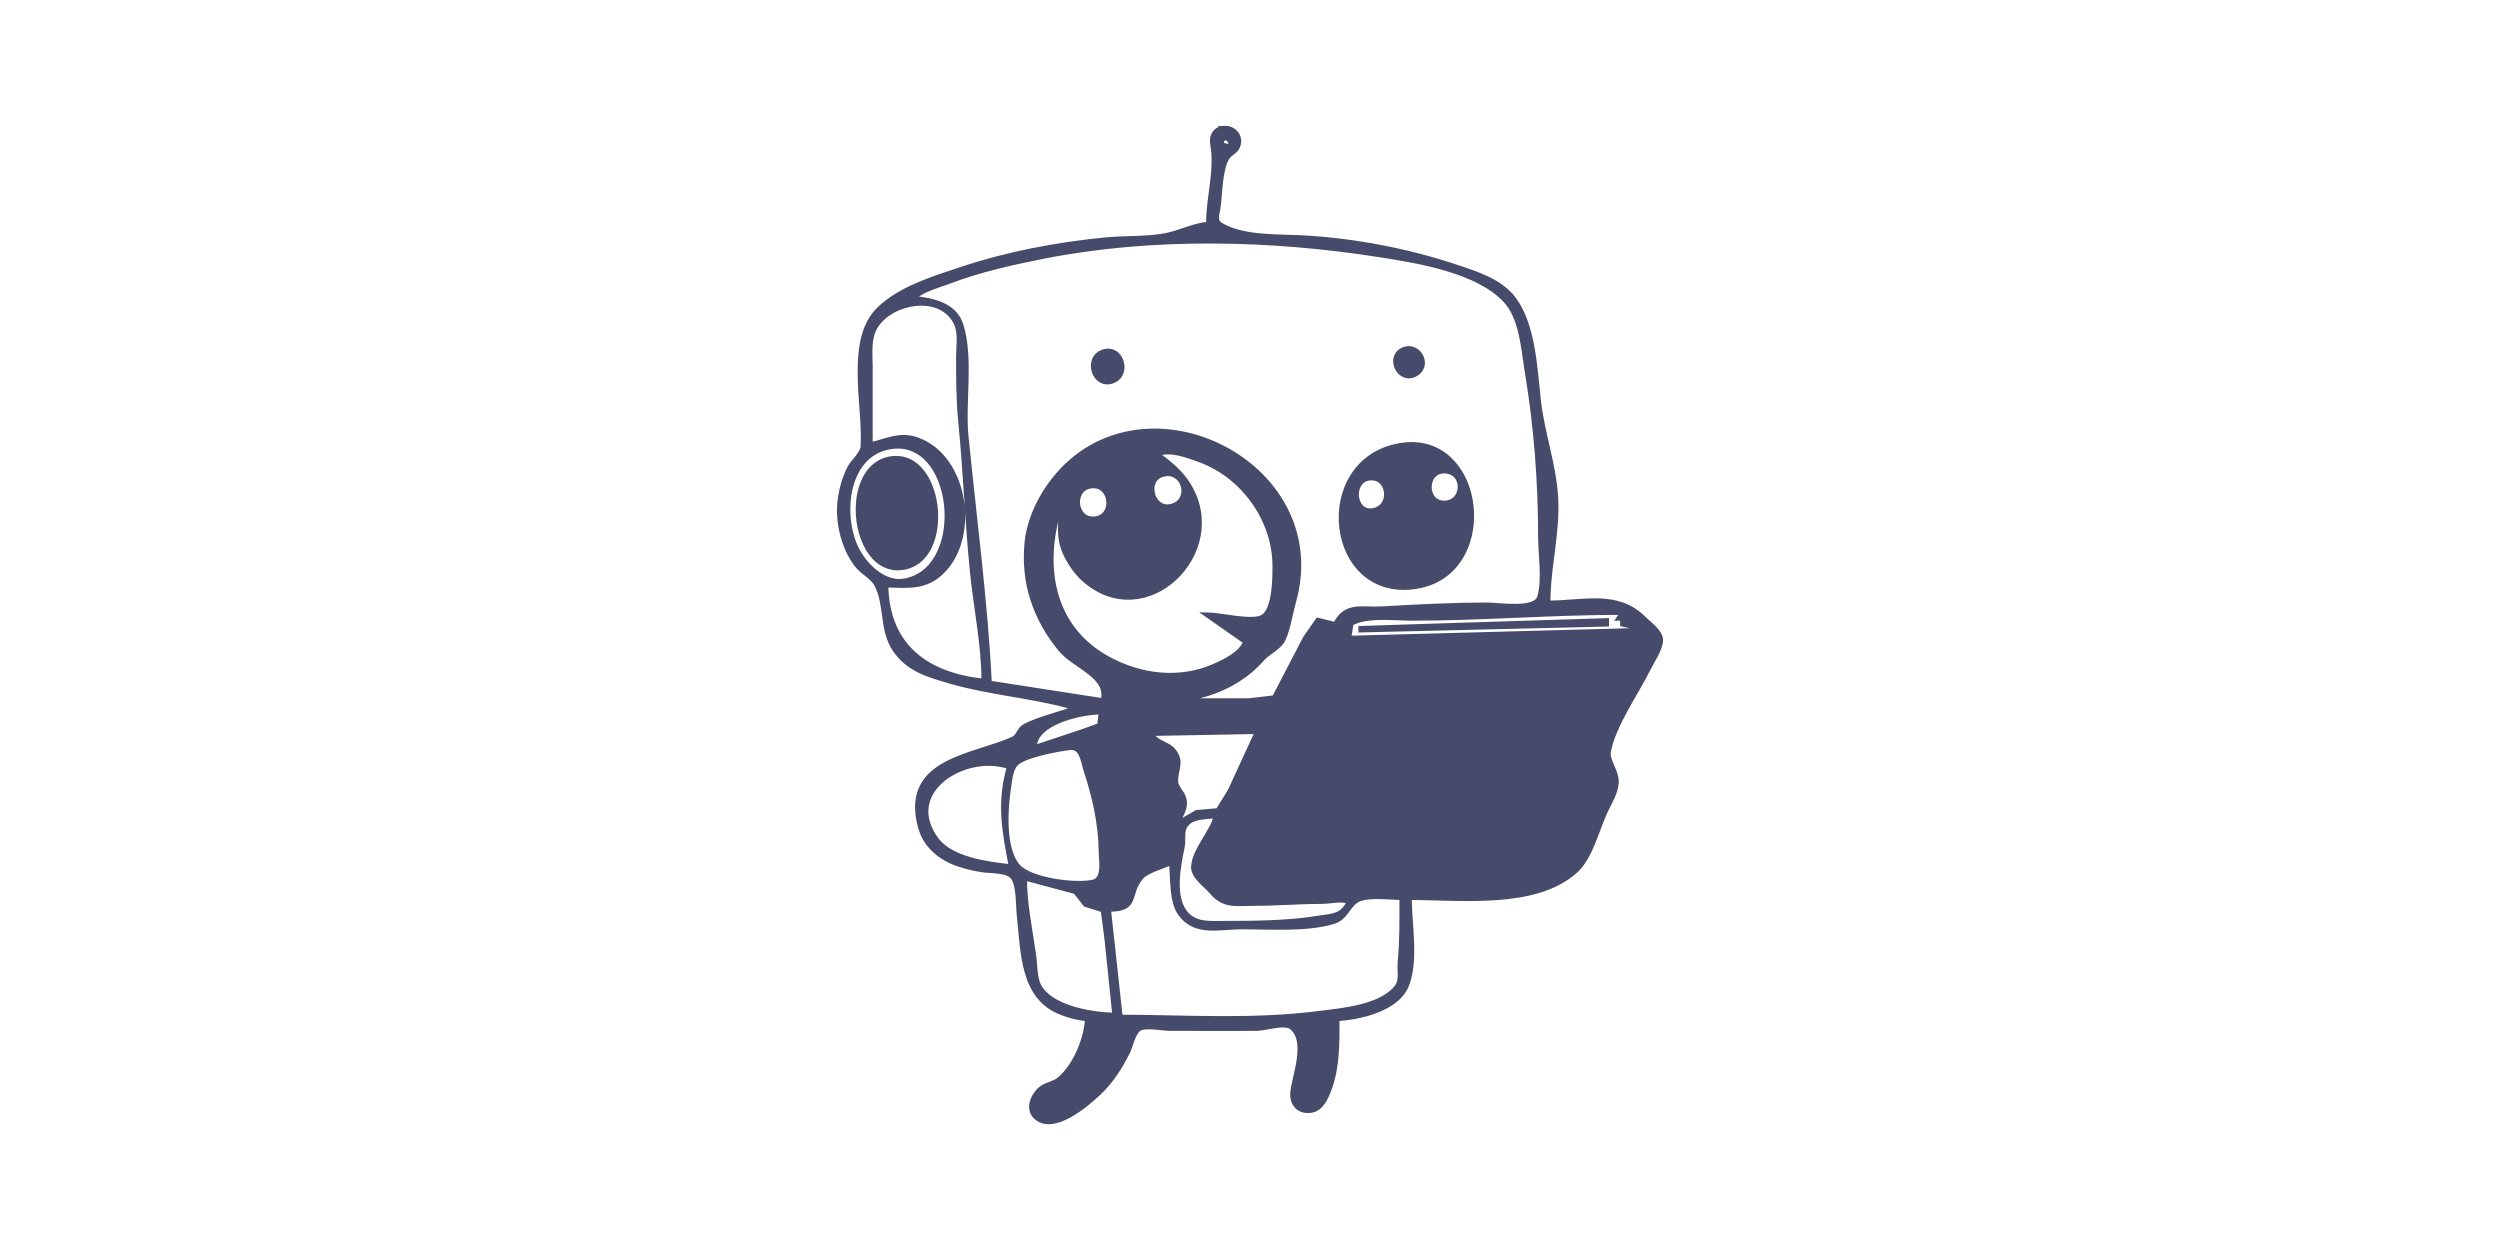 <?xml version="1.0" encoding="UTF-8" standalone="no"?>
<!-- Created with Inkscape (http://www.inkscape.org/) -->

<svg
   version="1.1"
   id="svg1"
   width="1280"
   height="640"
   viewBox="0 0 1280 640"
   sodipodi:docname="banner.svg"
   inkscape:version="1.4.1 (93de688d07, 2025-03-30)"
   inkscape:export-filename="banner.png"
   inkscape:export-xdpi="96"
   inkscape:export-ydpi="96"
   xmlns:inkscape="http://www.inkscape.org/namespaces/inkscape"
   xmlns:sodipodi="http://sodipodi.sourceforge.net/DTD/sodipodi-0.dtd"
   xmlns="http://www.w3.org/2000/svg"
   xmlns:svg="http://www.w3.org/2000/svg">
  <defs
     id="defs1">
    <rect
       x="268.471"
       y="302.811"
       width="126.951"
       height="118.627"
       id="rect2" />
    <rect
       x="258.065"
       y="283.039"
       width="118.627"
       height="139.439"
       id="rect1" />
  </defs>
  <sodipodi:namedview
     id="namedview1"
     pagecolor="#eaeaea"
     bordercolor="#000000"
     borderopacity="0.25"
     inkscape:showpageshadow="2"
     inkscape:pageopacity="0.0"
     inkscape:pagecheckerboard="0"
     inkscape:deskcolor="#d1d1d1"
     inkscape:zoom="0.33976373"
     inkscape:cx="520.95024"
     inkscape:cy="640.15072"
     inkscape:window-width="1440"
     inkscape:window-height="831"
     inkscape:window-x="0"
     inkscape:window-y="0"
     inkscape:window-maximized="1"
     inkscape:current-layer="g1"
     inkscape:export-bgcolor="#e5e7eeff" />
  <g
     inkscape:groupmode="layer"
     inkscape:label="Image"
     id="g1"
     transform="translate(-318.991,-227.168)">
    <path
       id="path1"
       style="fill:#464b6c;fill-opacity:1;stroke:#464b6c;stroke-width:2.3;stroke-dasharray:none;stroke-opacity:1"
       d="m 945.738,292.725 c -0.687,0.044 -1.387,0.181 -2.086,0.424 -3.254,1.129 -4.451,4.441 -3.891,7.668 2.438,14.041 -2.109,26.493 -2.109,41 -8.123,0.853 -14.491,4.481 -22,5.889 -10.064,1.887 -20.808,1.179 -31,2.193 -24.518,2.441 -49.578,7.111 -73,14.918 -14.43,4.81 -32.02,9.994 -43,21 -15.811,15.849 -6.578,49.498 -7.891,69.916 -0.252,3.927 -5.089,7.501 -6.889,11.084 -3.381,6.731 -5.421,15.436 -5.193,23 0.278,9.237 3.363,19.752 9.223,27 2.904,3.593 7.917,5.838 10.027,10 5.121,10.101 2.384,22.983 9.193,33 6.802,10.006 16.579,12.756 27.529,16 20.34,6.026 41.652,7.443 62,13 v 2 c -6.882,2.227 -16.683,4.821 -22.973,8.109 -2.943,1.539 -3.147,5.233 -6.111,6.584 -19.589,8.928 -54.652,10.558 -48.111,42.307 0.808,3.922 2.189,7.76 4.611,11 6.727,8.998 16.998,11.988 27.584,13.777 4.471,0.756 13.715,-0.088 16.277,4.305 2.695,4.62 2.231,13.644 2.805,18.918 2.048,18.828 1.495,42.359 21.918,49.971 4.198,1.565 8.521,2.803 13,3.029 -0.52,10.313 -6.137,23.909 -14.084,30.75 -3.104,2.672 -7.528,2.766 -10.5,5.666 -3.398,3.316 -5.879,9.557 -2.166,13.473 8.853,9.338 26.676,-6.182 32.75,-11.918 6.263,-5.914 10.986,-13.281 14.777,-20.971 1.633,-3.313 2.656,-9.225 5.527,-11.641 2.802,-2.358 12.085,-0.359 15.695,-0.359 15.017,0 29.884,0.14 45,0 4.151,-0.038 14.27,-3.432 17.666,-0.584 8.801,7.38 1.02,25.286 0.443,33.584 -0.427,6.143 3.864,10.063 9.891,8.889 5.032,-0.981 7.363,-6.575 8.971,-10.889 4.306,-11.554 4.029,-23.873 4.029,-36 11.342,-0.572 29.694,-4.866 35.055,-16 5.829,-12.107 1.945,-32.8 1.945,-46 26.473,0 64.199,4.705 84.777,-13.473 7.96,-7.031 11.124,-21.135 15.473,-30.527 2.261,-4.883 5.388,-9.477 5.721,-15 0.344,-5.709 -4.961,-11.23 -4,-16 2.782,-13.814 13.969,-29.379 20.25,-42 1.974,-3.966 6.539,-10.524 6.445,-15 -0.09,-4.302 -5.885,-8.219 -8.666,-11 -13.616,-13.615 -30.936,-8 -49,-8 0,-18.354 5.019,-35.88 3.971,-54 -0.98,-16.93 -7.037,-32.98 -8.889,-50 -1.736,-15.955 -2.739,-38.829 -12.943,-51.973 -6.894,-8.88 -18.919,-12.621 -29.139,-16.027 -24.895,-8.298 -51.847,-13.459 -78,-14.973 -12.838,-0.743 -31.689,0.337 -42.891,-6.75 -2.849,-1.802 -1.479,-5.579 -1.055,-8.277 1.124,-7.141 0.848,-19.768 4.666,-25.891 1.57,-2.517 4.506,-3.052 5.557,-6.109 1.755,-5.105 -2.382,-9.399 -7.191,-9.092 z m 1.422,5.277 c 0.91,0.338 1.861,1.441 2.492,3.814 -7.601,1.026 -5.223,-4.829 -2.492,-3.814 z m -8.07,52.695 c 29.234,0.073 58.49,2.644 86.563,7.062 19.718,3.104 49.583,7.929 63.916,23.084 8.626,9.12 9.341,25.19 11.305,36.973 4.585,27.508 6.779,56.125 6.779,84 0,9.442 2.14,21.87 -0.418,30.971 -2.02,7.187 -20.567,4.029 -26.582,4.029 -17.905,0 -36.135,0.937 -54,1.971 -10.5,0.608 -18.498,-2.704 -24,8.029 l -8.973,-2.195 -6.418,9.195 -15.859,30.5 -12.75,1.5 h -33 v -1 c 14.515,-1.525 29.82,-8.974 39.389,-20 2.983,-3.438 7.679,-5.354 10.277,-9.029 2.758,-3.902 4.49,-14.946 5.943,-19.971 21.024,-72.659 -81.173,-121.672 -125,-60 -5.928,8.342 -10.479,18.705 -11.527,29 -2.091,20.535 4.177,39.149 17.307,55 7.2,8.693 24.96,13.548 21.611,26 l -58,-9 c -2.107,-41.778 -7.773,-84.363 -11.918,-126 -1.782,-17.908 2.671,-39.767 -2.555,-57 -3.28,-10.815 -14.925,-12.991 -24.527,-14 4.505,-4.326 12.181,-6.168 18,-8.391 15.464,-5.906 31.791,-9.578 48,-12.805 27.992,-5.572 57.204,-7.997 86.438,-7.924 z m -148.221,31.844 c 7.343,0.052 14.268,3.103 17.672,10.275 2.295,4.836 1.111,11.785 1.111,17 0,10.803 0.012,22.248 1.082,33 2.549,25.611 3.449,51.376 6,77 1.832,18.405 5.918,37.504 5.918,56 -29.353,-3.083 -49.477,-17.879 -50,-49 10.982,0.185 20.173,1.659 28.916,-7.084 18.02,-18.019 12.112,-58.493 -12.916,-67.473 -8.795,-3.155 -15.598,0.544 -24,2.557 v -40 c 0,-6.683 -1.011,-13.957 2.416,-20 4.227,-7.453 14.36,-12.343 23.801,-12.275 z m 248.83,23.025 c -0.969,0.09 -1.985,0.398 -3.019,0.971 -7.304,4.046 -1.091,16.631 6.943,12.334 7.357,-3.935 2.861,-13.937 -3.924,-13.305 z M 886.994,406.844 c -1.024,-0.093 -2.142,0.046 -3.342,0.473 -9.239,3.289 -4.534,18.459 5,15 7.961,-2.888 5.508,-14.823 -1.658,-15.473 z m 156.316,47.859 c -2.415,-0.121 -4.97,0.035 -7.658,0.502 -45.247,7.855 -37.23,80.247 9,72.221 39.913,-6.929 34.889,-70.906 -1.342,-72.723 z m -265.537,1.008 c 31.404,-1.194 36.349,63.772 3.879,68.883 -9.662,1.521 -18.808,-7.122 -23.168,-14.777 -9.583,-16.828 -7.154,-49.838 16.168,-53.779 1.068,-0.18 2.108,-0.288 3.121,-0.326 z m 138.857,2.934 c 5.639,-0.093 12.771,2.615 17.021,4.199 21.931,8.174 37.946,30.502 38,53.973 0.014,6.135 -0.003,22.678 -6.25,26.25 -5.359,3.065 -22.163,-1.25 -28.75,-1.25 l 20,14 c -2.284,5.933 -10.365,9.881 -16,12.359 -17.595,7.739 -37.351,5.37 -54,-3.609 -29.854,-16.102 -34.353,-48.462 -25,-77.75 h 1 c -0.832,7.916 -1.887,15.371 1.416,23 2.128,4.915 5.64,10.187 9.611,13.777 31.624,28.594 74.803,-13.397 54.111,-47.777 -4.068,-6.759 -9.811,-11.48 -16.139,-16 1.386,-0.799 3.099,-1.141 4.979,-1.172 z m -138.131,3.102 c -1.536,-0.063 -3.151,0.09 -4.848,0.486 -24.918,5.826 -17.898,61.436 9,55.334 23.509,-5.333 18.881,-54.877 -4.152,-55.82 z m 280.152,6.68 c 10.71,0.273 10.219,15.938 0,16.223 -10.377,0.289 -10.395,-16.488 0,-16.223 z m -142.057,1.371 c 9.302,-0.321 12.215,14.027 2.057,16.52 -9.952,2.441 -13.954,-13.895 -4,-16.25 0.675,-0.16 1.323,-0.248 1.943,-0.27 z m 104.957,2.164 c 8.993,0.346 10.258,15.162 0.1,16.576 -9.7,1.35 -10.99,-14.91 -2,-16.443 0.667,-0.114 1.301,-0.156 1.9,-0.133 z m -142.002,4.068 c 8.96,0.801 9.828,15.642 0.102,16.703 -10.691,1.166 -12.119,-15.46 -2,-16.666 0.669,-0.08 1.301,-0.09 1.898,-0.037 z m 270.102,64.787 -2,3 h 6 v 2 h -4 v 1 l 9,2 v 1 l -149,4 1,-6 h -1 l -3,4 c 2.72,-11.161 25.3,-8 35,-8 36.011,0 71.964,-3 108,-3 z m -8,4 -93,2.916 -33,1.084 v 1 l 126,-3 z m -259,47 -0.723,6.666 -9.277,3.361 -24,7.973 c 0.054,-12.753 23.836,-18 34,-18 z m 80,10 -13.779,30 -6.305,10.277 -10.916,0.973 -10,5.75 c 1.855,-4.329 5.039,-7.978 3.527,-13 -0.937,-3.114 -4.199,-5.67 -4.168,-9 0.053,-5.739 3.313,-9.423 -0.832,-14.973 -3.203,-4.289 -9.487,-4.149 -11.527,-9.027 z m -96,8.221 c 6.358,-0.817 6.816,7.23 8.332,11.779 4.345,13.036 7.54,27.229 7.668,41 0.044,4.758 2.049,14.475 -4,15.889 -8.818,2.061 -32.216,-0.851 -38.5,-8.139 -7.813,-9.061 -6.259,-29.934 -4.557,-40.75 0.559,-3.551 0.936,-8.79 3.557,-11.529 4.23,-4.421 21.366,-7.462 27.5,-8.25 z m -39.707,8.131 c 2.993,0.147 5.936,0.682 8.707,1.648 -5.293,18.526 -2.559,32.588 1,51 -11.89,-1.249 -30.791,-3.651 -38.307,-14 -15.766,-21.711 7.649,-39.676 28.6,-38.648 z m 114.707,26.648 c -2.124,8.716 -11.073,17.133 -11.668,26 -0.344,5.12 6.335,9.487 9.277,13 6.271,7.487 12.317,6 21.391,6 11.741,0 23.259,-1 35,-1 4.719,0 9.569,-1.601 14,0 -3.428,7.697 -8.763,7.199 -16,8.389 -15.21,2.5 -32.575,2.611 -48,2.611 -6.498,0 -13.708,0.807 -18.75,-4.25 -8.109,-8.133 -4.433,-25.369 -2.5,-34.75 0.853,-4.141 -0.842,-8.485 2.359,-11.918 3.677,-3.942 9.973,-3.152 14.891,-4.082 z m -23,24 c 0.799,7.609 -0.026,19.605 4.471,26 7.687,10.93 20.332,7 31.529,7 14.237,0 33.37,1.438 47,-2.695 6.286,-1.906 6.994,-7.262 11.5,-10.584 4.823,-3.556 17.694,-1.721 23.5,-1.721 0,11.067 0.174,22.024 -0.918,33 -0.4,4.019 1.056,9.169 -1.582,12.609 -7.915,10.324 -27.561,11.953 -39.5,13.473 -34.545,4.398 -67.486,2.063 -102,1.918 l -6,-55 c 15.494,0 9.15,-7.486 16.693,-16.5 2.728,-3.26 11.374,-5.484 15.307,-7.5 z m -75,8 25.889,6.943 5.193,6.557 8.973,2.832 2.027,15.668 3.918,38 c -11.297,-0.19 -30.326,-3.313 -37.529,-13.029 -3.544,-4.78 -2.919,-11.395 -3.693,-16.971 -1.847,-13.3 -4.777,-26.536 -4.777,-40 z"
       sodipodi:nodetypes="scscssccsssssssccscsssssscsssssssscssscscscssscccsccsssssssscsssccsssscccccccsscsssccsscscssssssccsscsssssssscsssssscscscscsscccsccscscsscsssssssssssssssssccccccccccccscccccccccccccccccsssccsssssssssccsscsssscsssssccsssscsccccscccccccssc" />
  </g>
</svg>
